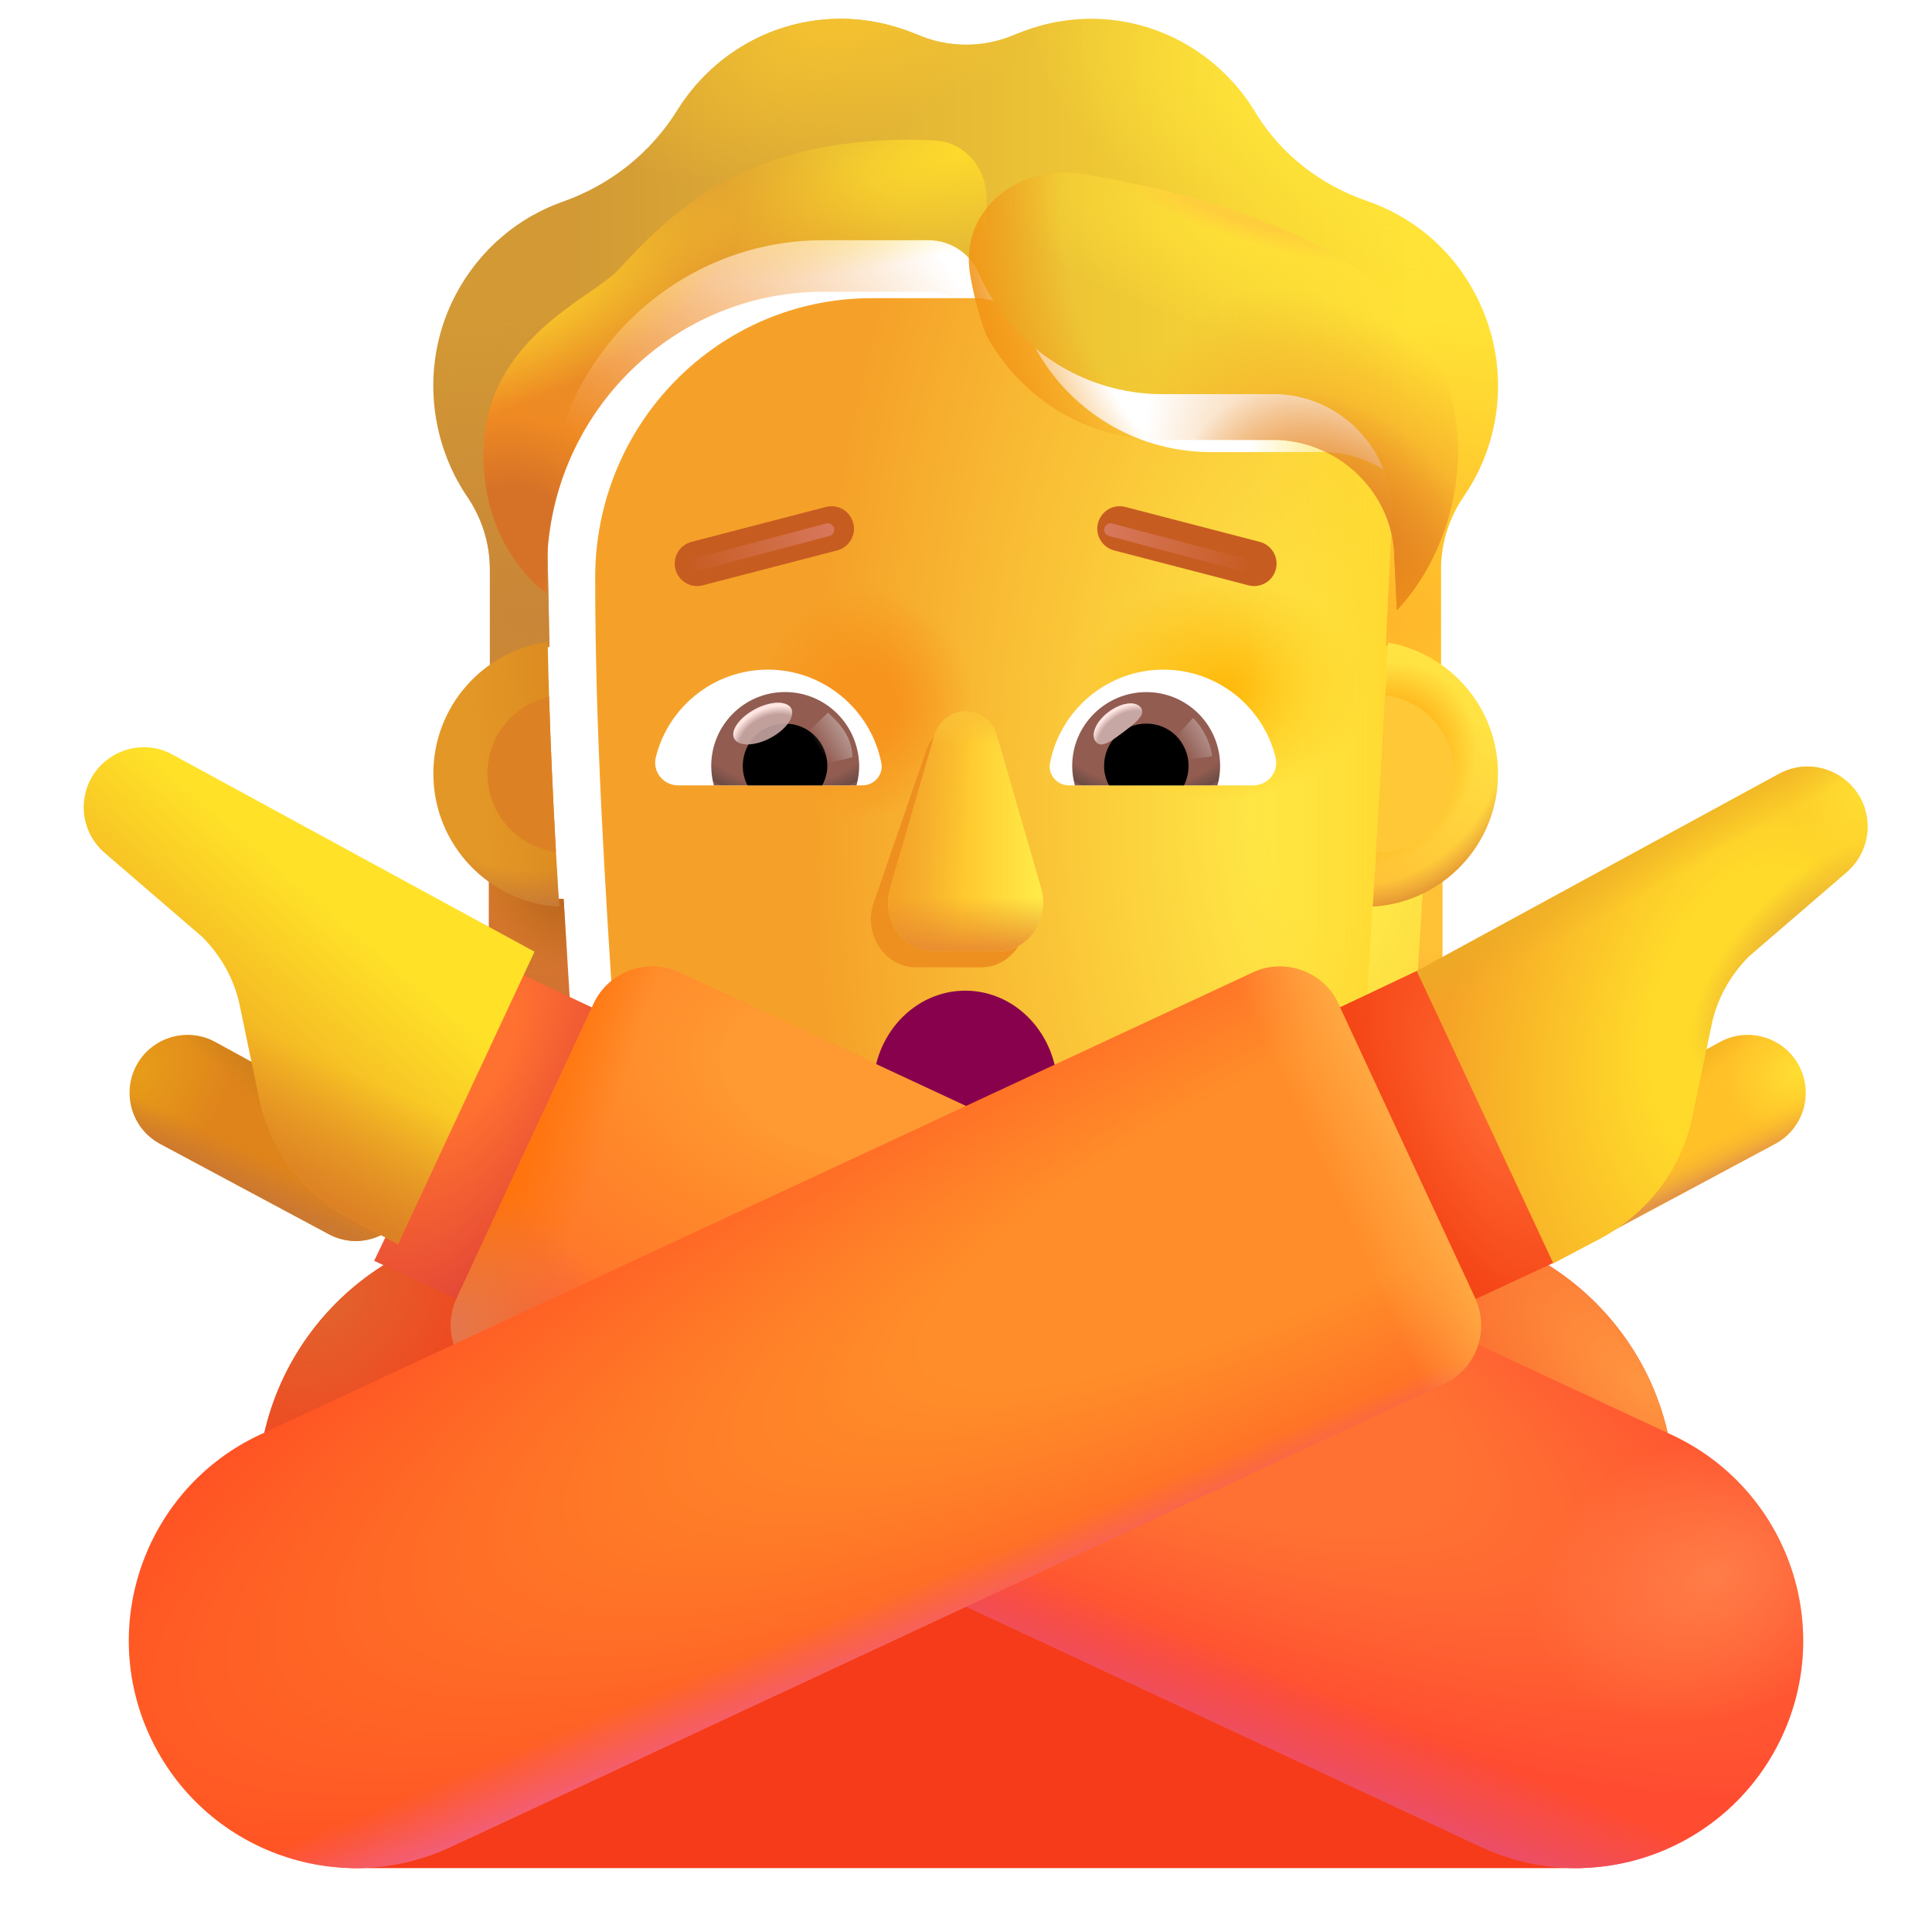 <svg viewBox="1 1 30 30" xmlns="http://www.w3.org/2000/svg">
<path d="M22.238 14.96C22.669 14.946 23.072 14.8 23.4 14.564V15.759C23.4 16.907 22.717 17.928 21.678 18.352C21.897 17.887 22.047 17.379 22.122 16.837L22.238 14.96Z" fill="url(#paint0_radial_3987_24791)"/>
<path d="M22.238 14.96C22.669 14.946 23.072 14.8 23.4 14.564V15.759C23.4 16.907 22.717 17.928 21.678 18.352C21.897 17.887 22.047 17.379 22.122 16.837L22.238 14.96Z" fill="url(#paint1_radial_3987_24791)"/>
<path d="M9.752 14.96C9.321 14.946 8.918 14.8 8.59 14.564V15.759C8.59 16.907 9.273 17.928 10.312 18.352C10.093 17.887 9.943 17.379 9.868 16.837L9.752 14.96Z" fill="url(#paint2_radial_3987_24791)"/>
<path d="M9.752 14.96C9.321 14.946 8.918 14.8 8.59 14.564V15.759C8.59 16.907 9.273 17.928 10.312 18.352C10.093 17.887 9.943 17.379 9.868 16.837L9.752 14.96Z" fill="url(#paint3_radial_3987_24791)"/>
<g filter="url(#filter0_ii_3987_24791)">
<path d="M9.798 16.906C10.129 19.413 12.263 21.28 14.789 21.28H17.212C19.738 21.28 21.872 19.413 22.202 16.906C22.354 14.487 22.506 12.077 22.619 9.659C22.605 8.674 21.828 7.861 20.848 7.82H19.049C17.823 7.82 16.713 7.097 16.209 5.967C16.079 5.643 15.766 5.43 15.419 5.43H13.784C11.413 5.43 9.492 7.372 9.492 9.769C9.492 12.159 9.642 14.51 9.798 16.906Z" fill="url(#paint4_radial_3987_24791)"/>
<path d="M9.798 16.906C10.129 19.413 12.263 21.28 14.789 21.28H17.212C19.738 21.28 21.872 19.413 22.202 16.906C22.354 14.487 22.506 12.077 22.619 9.659C22.605 8.674 21.828 7.861 20.848 7.82H19.049C17.823 7.82 16.713 7.097 16.209 5.967C16.079 5.643 15.766 5.43 15.419 5.43H13.784C11.413 5.43 9.492 7.372 9.492 9.769C9.492 12.159 9.642 14.51 9.798 16.906Z" fill="url(#paint5_radial_3987_24791)"/>
<path d="M9.798 16.906C10.129 19.413 12.263 21.28 14.789 21.28H17.212C19.738 21.28 21.872 19.413 22.202 16.906C22.354 14.487 22.506 12.077 22.619 9.659C22.605 8.674 21.828 7.861 20.848 7.82H19.049C17.823 7.82 16.713 7.097 16.209 5.967C16.079 5.643 15.766 5.43 15.419 5.43H13.784C11.413 5.43 9.492 7.372 9.492 9.769C9.492 12.159 9.642 14.51 9.798 16.906Z" fill="url(#paint6_radial_3987_24791)"/>
</g>
<path d="M9.798 16.906C10.129 19.413 12.263 21.28 14.789 21.28H17.212C19.738 21.28 21.872 19.413 22.202 16.906C22.354 14.487 22.506 12.077 22.619 9.659C22.605 8.674 21.828 7.861 20.848 7.82H19.049C17.823 7.82 16.713 7.097 16.209 5.967C16.079 5.643 15.766 5.43 15.419 5.43H13.784C11.413 5.43 9.492 7.372 9.492 9.769C9.492 12.159 9.642 14.51 9.798 16.906Z" fill="url(#paint7_linear_3987_24791)"/>
<g filter="url(#filter1_f_3987_24791)">
<path d="M15.371 12.688L14.555 15.05C14.416 15.535 14.751 16.021 15.224 16.021H16.234C16.708 16.021 17.042 15.528 16.903 15.05L16.22 12.688C16.074 12.165 15.524 12.165 15.371 12.688Z" fill="#EE9020"/>
</g>
<g filter="url(#filter2_f_3987_24791)">
<path d="M15.504 12.437L14.822 14.798C14.682 15.284 15.017 15.769 15.49 15.769H16.5C16.974 15.769 17.308 15.276 17.169 14.798L16.486 12.437C16.34 11.914 15.657 11.914 15.504 12.437Z" fill="url(#paint8_linear_3987_24791)"/>
<path d="M15.504 12.437L14.822 14.798C14.682 15.284 15.017 15.769 15.49 15.769H16.5C16.974 15.769 17.308 15.276 17.169 14.798L16.486 12.437C16.34 11.914 15.657 11.914 15.504 12.437Z" fill="url(#paint9_linear_3987_24791)"/>
<path d="M15.504 12.437L14.822 14.798C14.682 15.284 15.017 15.769 15.49 15.769H16.5C16.974 15.769 17.308 15.276 17.169 14.798L16.486 12.437C16.34 11.914 15.657 11.914 15.504 12.437Z" fill="url(#paint10_linear_3987_24791)"/>
<path d="M15.504 12.437L14.822 14.798C14.682 15.284 15.017 15.769 15.49 15.769H16.5C16.974 15.769 17.308 15.276 17.169 14.798L16.486 12.437C16.34 11.914 15.657 11.914 15.504 12.437Z" fill="url(#paint11_linear_3987_24791)"/>
</g>
<g filter="url(#filter3_ii_3987_24791)">
<path d="M22.23 4.823C22.891 5.051 23.483 5.512 23.858 6.174C24.458 7.228 24.369 8.488 23.722 9.418C23.497 9.749 23.375 10.141 23.375 10.541V12.067C23.134 11.899 22.817 11.775 22.518 11.722L22.618 9.659C22.605 8.674 21.828 7.861 20.847 7.82H19.049C17.823 7.82 16.713 7.097 16.209 5.967C16.079 5.643 15.766 5.43 15.418 5.43H13.784C11.413 5.43 9.492 7.372 9.492 9.769L9.532 11.744C9.205 11.792 8.865 11.901 8.607 12.082V10.541C8.607 10.141 8.484 9.749 8.259 9.418C7.646 8.516 7.537 7.303 8.075 6.277C8.45 5.567 9.056 5.071 9.744 4.83C10.48 4.569 11.107 4.073 11.522 3.404C12.053 2.557 12.987 1.992 14.056 1.992C14.472 1.992 14.867 2.082 15.235 2.233C15.725 2.447 16.277 2.447 16.767 2.233C17.128 2.082 17.523 1.992 17.939 1.992C19.022 1.992 19.969 2.578 20.493 3.446C20.888 4.1 21.508 4.575 22.23 4.823Z" fill="url(#paint12_linear_3987_24791)"/>
<path d="M22.23 4.823C22.891 5.051 23.483 5.512 23.858 6.174C24.458 7.228 24.369 8.488 23.722 9.418C23.497 9.749 23.375 10.141 23.375 10.541V12.067C23.134 11.899 22.817 11.775 22.518 11.722L22.618 9.659C22.605 8.674 21.828 7.861 20.847 7.82H19.049C17.823 7.82 16.713 7.097 16.209 5.967C16.079 5.643 15.766 5.43 15.418 5.43H13.784C11.413 5.43 9.492 7.372 9.492 9.769L9.532 11.744C9.205 11.792 8.865 11.901 8.607 12.082V10.541C8.607 10.141 8.484 9.749 8.259 9.418C7.646 8.516 7.537 7.303 8.075 6.277C8.45 5.567 9.056 5.071 9.744 4.83C10.48 4.569 11.107 4.073 11.522 3.404C12.053 2.557 12.987 1.992 14.056 1.992C14.472 1.992 14.867 2.082 15.235 2.233C15.725 2.447 16.277 2.447 16.767 2.233C17.128 2.082 17.523 1.992 17.939 1.992C19.022 1.992 19.969 2.578 20.493 3.446C20.888 4.1 21.508 4.575 22.23 4.823Z" fill="url(#paint13_radial_3987_24791)"/>
<path d="M22.23 4.823C22.891 5.051 23.483 5.512 23.858 6.174C24.458 7.228 24.369 8.488 23.722 9.418C23.497 9.749 23.375 10.141 23.375 10.541V12.067C23.134 11.899 22.817 11.775 22.518 11.722L22.618 9.659C22.605 8.674 21.828 7.861 20.847 7.82H19.049C17.823 7.82 16.713 7.097 16.209 5.967C16.079 5.643 15.766 5.43 15.418 5.43H13.784C11.413 5.43 9.492 7.372 9.492 9.769L9.532 11.744C9.205 11.792 8.865 11.901 8.607 12.082V10.541C8.607 10.141 8.484 9.749 8.259 9.418C7.646 8.516 7.537 7.303 8.075 6.277C8.45 5.567 9.056 5.071 9.744 4.83C10.48 4.569 11.107 4.073 11.522 3.404C12.053 2.557 12.987 1.992 14.056 1.992C14.472 1.992 14.867 2.082 15.235 2.233C15.725 2.447 16.277 2.447 16.767 2.233C17.128 2.082 17.523 1.992 17.939 1.992C19.022 1.992 19.969 2.578 20.493 3.446C20.888 4.1 21.508 4.575 22.23 4.823Z" fill="url(#paint14_radial_3987_24791)"/>
<path d="M22.23 4.823C22.891 5.051 23.483 5.512 23.858 6.174C24.458 7.228 24.369 8.488 23.722 9.418C23.497 9.749 23.375 10.141 23.375 10.541V12.067C23.134 11.899 22.817 11.775 22.518 11.722L22.618 9.659C22.605 8.674 21.828 7.861 20.847 7.82H19.049C17.823 7.82 16.713 7.097 16.209 5.967C16.079 5.643 15.766 5.43 15.418 5.43H13.784C11.413 5.43 9.492 7.372 9.492 9.769L9.532 11.744C9.205 11.792 8.865 11.901 8.607 12.082V10.541C8.607 10.141 8.484 9.749 8.259 9.418C7.646 8.516 7.537 7.303 8.075 6.277C8.45 5.567 9.056 5.071 9.744 4.83C10.48 4.569 11.107 4.073 11.522 3.404C12.053 2.557 12.987 1.992 14.056 1.992C14.472 1.992 14.867 2.082 15.235 2.233C15.725 2.447 16.277 2.447 16.767 2.233C17.128 2.082 17.523 1.992 17.939 1.992C19.022 1.992 19.969 2.578 20.493 3.446C20.888 4.1 21.508 4.575 22.23 4.823Z" fill="url(#paint15_radial_3987_24791)"/>
<path d="M22.23 4.823C22.891 5.051 23.483 5.512 23.858 6.174C24.458 7.228 24.369 8.488 23.722 9.418C23.497 9.749 23.375 10.141 23.375 10.541V12.067C23.134 11.899 22.817 11.775 22.518 11.722L22.618 9.659C22.605 8.674 21.828 7.861 20.847 7.82H19.049C17.823 7.82 16.713 7.097 16.209 5.967C16.079 5.643 15.766 5.43 15.418 5.43H13.784C11.413 5.43 9.492 7.372 9.492 9.769L9.532 11.744C9.205 11.792 8.865 11.901 8.607 12.082V10.541C8.607 10.141 8.484 9.749 8.259 9.418C7.646 8.516 7.537 7.303 8.075 6.277C8.45 5.567 9.056 5.071 9.744 4.83C10.48 4.569 11.107 4.073 11.522 3.404C12.053 2.557 12.987 1.992 14.056 1.992C14.472 1.992 14.867 2.082 15.235 2.233C15.725 2.447 16.277 2.447 16.767 2.233C17.128 2.082 17.523 1.992 17.939 1.992C19.022 1.992 19.969 2.578 20.493 3.446C20.888 4.1 21.508 4.575 22.23 4.823Z" fill="url(#paint16_radial_3987_24791)"/>
</g>
<g filter="url(#filter4_if_3987_24791)">
<path d="M16.294 6.143C16.264 6.085 16.235 6.027 16.209 5.967C16.079 5.643 15.766 5.43 15.418 5.43H13.784C11.413 5.43 9.492 7.372 9.492 9.769V10.123C9.056 9.79 8.506 9.09 8.506 7.955C8.506 6.579 9.51 5.883 10.151 5.439C10.332 5.314 10.483 5.208 10.576 5.114C10.615 5.073 10.657 5.028 10.704 4.979C11.152 4.503 11.952 3.655 13.349 3.284C14.128 3.077 14.919 3.049 15.516 3.081C15.988 3.107 16.321 3.515 16.321 3.988V6.125L16.294 6.143Z" fill="url(#paint17_radial_3987_24791)"/>
<path d="M16.294 6.143C16.264 6.085 16.235 6.027 16.209 5.967C16.079 5.643 15.766 5.43 15.418 5.43H13.784C11.413 5.43 9.492 7.372 9.492 9.769V10.123C9.056 9.79 8.506 9.09 8.506 7.955C8.506 6.579 9.51 5.883 10.151 5.439C10.332 5.314 10.483 5.208 10.576 5.114C10.615 5.073 10.657 5.028 10.704 4.979C11.152 4.503 11.952 3.655 13.349 3.284C14.128 3.077 14.919 3.049 15.516 3.081C15.988 3.107 16.321 3.515 16.321 3.988V6.125L16.294 6.143Z" fill="url(#paint18_radial_3987_24791)"/>
<path d="M16.294 6.143C16.264 6.085 16.235 6.027 16.209 5.967C16.079 5.643 15.766 5.43 15.418 5.43H13.784C11.413 5.43 9.492 7.372 9.492 9.769V10.123C9.056 9.79 8.506 9.09 8.506 7.955C8.506 6.579 9.51 5.883 10.151 5.439C10.332 5.314 10.483 5.208 10.576 5.114C10.615 5.073 10.657 5.028 10.704 4.979C11.152 4.503 11.952 3.655 13.349 3.284C14.128 3.077 14.919 3.049 15.516 3.081C15.988 3.107 16.321 3.515 16.321 3.988V6.125L16.294 6.143Z" fill="url(#paint19_radial_3987_24791)"/>
</g>
<g filter="url(#filter5_f_3987_24791)">
<path d="M22.69 10.474L22.652 9.663C22.639 8.682 21.828 7.873 20.847 7.832H19.049C17.907 7.832 16.866 7.208 16.321 6.214C16.321 6.214 16.161 5.842 16.063 5.255C15.898 4.265 16.814 3.537 17.803 3.7C19.157 3.922 20.827 4.36 22.021 5.138C24.261 6.6 23.869 9.233 22.69 10.474Z" fill="url(#paint20_radial_3987_24791)"/>
<path d="M22.69 10.474L22.652 9.663C22.639 8.682 21.828 7.873 20.847 7.832H19.049C17.907 7.832 16.866 7.208 16.321 6.214C16.321 6.214 16.161 5.842 16.063 5.255C15.898 4.265 16.814 3.537 17.803 3.7C19.157 3.922 20.827 4.36 22.021 5.138C24.261 6.6 23.869 9.233 22.69 10.474Z" fill="url(#paint21_radial_3987_24791)"/>
<path d="M22.69 10.474L22.652 9.663C22.639 8.682 21.828 7.873 20.847 7.832H19.049C17.907 7.832 16.866 7.208 16.321 6.214C16.321 6.214 16.161 5.842 16.063 5.255C15.898 4.265 16.814 3.537 17.803 3.7C19.157 3.922 20.827 4.36 22.021 5.138C24.261 6.6 23.869 9.233 22.69 10.474Z" fill="url(#paint22_radial_3987_24791)"/>
<path d="M22.69 10.474L22.652 9.663C22.639 8.682 21.828 7.873 20.847 7.832H19.049C17.907 7.832 16.866 7.208 16.321 6.214C16.321 6.214 16.161 5.842 16.063 5.255C15.898 4.265 16.814 3.537 17.803 3.7C19.157 3.922 20.827 4.36 22.021 5.138C24.261 6.6 23.869 9.233 22.69 10.474Z" fill="url(#paint23_radial_3987_24791)"/>
<path d="M22.69 10.474L22.652 9.663C22.639 8.682 21.828 7.873 20.847 7.832H19.049C17.907 7.832 16.866 7.208 16.321 6.214C16.321 6.214 16.161 5.842 16.063 5.255C15.898 4.265 16.814 3.537 17.803 3.7C19.157 3.922 20.827 4.36 22.021 5.138C24.261 6.6 23.869 9.233 22.69 10.474Z" fill="url(#paint24_radial_3987_24791)"/>
</g>
<path d="M19.066 11.398C19.905 11.398 20.613 11.976 20.806 12.757C20.863 12.981 20.691 13.195 20.462 13.195H17.597C17.414 13.195 17.268 13.028 17.305 12.846C17.466 12.023 18.191 11.398 19.066 11.398Z" fill="white"/>
<path d="M18.8 11.747C19.436 11.747 19.946 12.262 19.946 12.893C19.946 12.997 19.931 13.101 19.905 13.195H17.691C17.664 13.096 17.649 12.997 17.649 12.893C17.649 12.262 18.165 11.747 18.8 11.747Z" fill="url(#paint25_radial_3987_24791)"/>
<path d="M18.144 12.893C18.144 12.528 18.435 12.236 18.8 12.236C19.165 12.236 19.456 12.528 19.456 12.893C19.456 13.002 19.43 13.106 19.384 13.195H18.222C18.17 13.106 18.144 13.002 18.144 12.893Z" fill="black"/>
<g filter="url(#filter6_f_3987_24791)">
<path d="M18.716 11.989C18.797 12.098 18.627 12.231 18.433 12.376C18.239 12.521 18.095 12.624 18.013 12.514C17.931 12.405 18.022 12.199 18.216 12.054C18.411 11.909 18.634 11.88 18.716 11.989Z" fill="#C7A7A3"/>
<path d="M18.716 11.989C18.797 12.098 18.627 12.231 18.433 12.376C18.239 12.521 18.095 12.624 18.013 12.514C17.931 12.405 18.022 12.199 18.216 12.054C18.411 11.909 18.634 11.88 18.716 11.989Z" fill="url(#paint26_radial_3987_24791)"/>
</g>
<g filter="url(#filter7_f_3987_24791)">
<path d="M19.823 12.743C19.78 12.446 19.606 12.222 19.525 12.148L19.19 12.515L19.341 12.809L19.823 12.743Z" fill="url(#paint27_linear_3987_24791)"/>
</g>
<path d="M12.924 11.398C12.086 11.398 11.377 11.976 11.184 12.757C11.127 12.981 11.299 13.195 11.528 13.195H14.394C14.576 13.195 14.722 13.028 14.685 12.846C14.524 12.023 13.794 11.398 12.924 11.398Z" fill="white"/>
<path d="M13.19 11.746C12.554 11.746 12.044 12.262 12.044 12.893C12.044 12.997 12.059 13.101 12.085 13.195H14.3C14.326 13.096 14.341 12.997 14.341 12.893C14.336 12.262 13.826 11.746 13.19 11.746Z" fill="url(#paint28_radial_3987_24791)"/>
<path d="M13.847 12.893C13.847 12.528 13.555 12.236 13.19 12.236C12.825 12.236 12.534 12.528 12.534 12.893C12.534 13.002 12.56 13.106 12.607 13.195H13.768C13.815 13.106 13.847 13.002 13.847 12.893Z" fill="black"/>
<g filter="url(#filter8_f_3987_24791)">
<path d="M14.237 12.758C14.237 12.388 13.936 12.141 13.855 12.066L13.484 12.424L13.712 12.888L14.237 12.758Z" fill="url(#paint29_linear_3987_24791)"/>
</g>
<g filter="url(#filter9_f_3987_24791)">
<ellipse cx="12.844" cy="12.236" rx="0.5" ry="0.253" transform="rotate(-27.914 12.844 12.236)" fill="#C7A7A3" fill-opacity="0.9"/>
<ellipse cx="12.844" cy="12.236" rx="0.5" ry="0.253" transform="rotate(-27.914 12.844 12.236)" fill="url(#paint30_radial_3987_24791)"/>
</g>
<path d="M22.316 15.077C22.401 13.71 22.482 12.345 22.553 10.978C23.524 11.148 24.261 11.995 24.261 13.014C24.261 14.114 23.401 15.014 22.316 15.077Z" fill="url(#paint31_linear_3987_24791)"/>
<path d="M22.316 15.077C22.401 13.71 22.482 12.345 22.553 10.978C23.524 11.148 24.261 11.995 24.261 13.014C24.261 14.114 23.401 15.014 22.316 15.077Z" fill="url(#paint32_radial_3987_24791)"/>
<path d="M22.316 15.077C22.401 13.71 22.482 12.345 22.553 10.978C23.524 11.148 24.261 11.995 24.261 13.014C24.261 14.114 23.401 15.014 22.316 15.077Z" fill="url(#paint33_radial_3987_24791)"/>
<path d="M9.504 10.967C8.501 11.108 7.729 11.97 7.729 13.013C7.729 14.116 8.593 15.018 9.682 15.076C9.599 13.704 9.531 12.34 9.504 10.967Z" fill="url(#paint34_linear_3987_24791)"/>
<path d="M9.504 10.967C8.501 11.108 7.729 11.97 7.729 13.013C7.729 14.116 8.593 15.018 9.682 15.076C9.599 13.704 9.531 12.34 9.504 10.967Z" fill="url(#paint35_radial_3987_24791)"/>
<g filter="url(#filter10_f_3987_24791)">
<path d="M9.526 11.817C8.978 11.94 8.568 12.429 8.568 13.014C8.568 13.636 9.032 14.151 9.633 14.23C9.588 13.425 9.551 12.622 9.526 11.817Z" fill="#DD8224"/>
</g>
<g filter="url(#filter11_f_3987_24791)">
<path d="M22.367 14.241C22.417 13.426 22.465 12.611 22.509 11.796C23.115 11.872 23.583 12.388 23.583 13.014C23.583 13.688 23.04 14.235 22.367 14.241Z" fill="#FFC837"/>
</g>
<g filter="url(#filter12_i_3987_24791)">
<path d="M11.388 9.94C11.339 9.754 11.451 9.563 11.637 9.514L13.724 8.972C13.91 8.923 14.1 9.035 14.149 9.221V9.221C14.198 9.407 14.086 9.598 13.899 9.647L11.813 10.189C11.627 10.238 11.437 10.126 11.388 9.94V9.94Z" fill="#C75C21"/>
</g>
<g filter="url(#filter13_i_3987_24791)">
<path d="M20.711 9.94C20.76 9.754 20.648 9.563 20.462 9.514L18.375 8.972C18.189 8.923 17.999 9.035 17.95 9.221V9.221C17.901 9.407 18.013 9.598 18.2 9.647L20.286 10.189C20.472 10.238 20.663 10.126 20.711 9.94V9.94Z" fill="#C75C21"/>
</g>
<g filter="url(#filter14_f_3987_24791)">
<path d="M11.836 9.76L13.853 9.226" stroke="url(#paint36_linear_3987_24791)" stroke-width="0.2" stroke-linecap="round"/>
</g>
<g filter="url(#filter15_f_3987_24791)">
<path d="M20.263 9.76L18.246 9.226" stroke="url(#paint37_linear_3987_24791)" stroke-width="0.2" stroke-linecap="round"/>
</g>
<path d="M15.989 19.458C16.78 19.458 17.422 18.77 17.422 17.921C17.422 17.071 16.78 16.383 15.989 16.383C15.198 16.383 14.556 17.071 14.556 17.921C14.556 18.77 15.198 19.458 15.989 19.458Z" fill="#88014D"/>
<path d="M25.5 30.008H6.5C5.67 30.008 5 29.338 5 28.508V24.178C5 21.878 6.87 20.008 9.17 20.008H22.83C25.13 20.008 27 21.878 27 24.178V28.508C27 29.338 26.33 30.008 25.5 30.008Z" fill="#F53B19"/>
<path d="M25.5 30.008H6.5C5.67 30.008 5 29.338 5 28.508V24.178C5 21.878 6.87 20.008 9.17 20.008H22.83C25.13 20.008 27 21.878 27 24.178V28.508C27 29.338 26.33 30.008 25.5 30.008Z" fill="url(#paint38_radial_3987_24791)"/>
<path d="M25.5 30.008H6.5C5.67 30.008 5 29.338 5 28.508V24.178C5 21.878 6.87 20.008 9.17 20.008H22.83C25.13 20.008 27 21.878 27 24.178V28.508C27 29.338 26.33 30.008 25.5 30.008Z" fill="url(#paint39_radial_3987_24791)"/>
<path d="M6.81 20.578L9.09 21.638L11.2 17.118L8.97 16.068L6.81 20.578Z" fill="url(#paint40_radial_3987_24791)"/>
<path d="M11.56 16.106L26.967 23.284C28.728 24.11 29.493 26.207 28.668 27.971C27.842 29.735 25.749 30.501 23.988 29.675L8.581 22.487C8.078 22.255 7.856 21.651 8.098 21.146L10.221 16.58C10.453 16.086 11.057 15.864 11.56 16.106Z" fill="url(#paint41_radial_3987_24791)"/>
<path d="M11.56 16.106L26.967 23.284C28.728 24.11 29.493 26.207 28.668 27.971C27.842 29.735 25.749 30.501 23.988 29.675L8.581 22.487C8.078 22.255 7.856 21.651 8.098 21.146L10.221 16.58C10.453 16.086 11.057 15.864 11.56 16.106Z" fill="url(#paint42_radial_3987_24791)"/>
<path d="M11.56 16.106L26.967 23.284C28.728 24.11 29.493 26.207 28.668 27.971C27.842 29.735 25.749 30.501 23.988 29.675L8.581 22.487C8.078 22.255 7.856 21.651 8.098 21.146L10.221 16.58C10.453 16.086 11.057 15.864 11.56 16.106Z" fill="url(#paint43_radial_3987_24791)"/>
<path d="M11.56 16.106L26.967 23.284C28.728 24.11 29.493 26.207 28.668 27.971C27.842 29.735 25.749 30.501 23.988 29.675L8.581 22.487C8.078 22.255 7.856 21.651 8.098 21.146L10.221 16.58C10.453 16.086 11.057 15.864 11.56 16.106Z" fill="url(#paint44_linear_3987_24791)"/>
<path d="M11.56 16.106L26.967 23.284C28.728 24.11 29.493 26.207 28.668 27.971C27.842 29.735 25.749 30.501 23.988 29.675L8.581 22.487C8.078 22.255 7.856 21.651 8.098 21.146L10.221 16.58C10.453 16.086 11.057 15.864 11.56 16.106Z" fill="url(#paint45_radial_3987_24791)"/>
<path d="M11.56 16.106L26.967 23.284C28.728 24.11 29.493 26.207 28.668 27.971C27.842 29.735 25.749 30.501 23.988 29.675L8.581 22.487C8.078 22.255 7.856 21.651 8.098 21.146L10.221 16.58C10.453 16.086 11.057 15.864 11.56 16.106Z" fill="url(#paint46_linear_3987_24791)"/>
<path d="M25.19 20.578L22.91 21.638L20.8 17.118L23.06 16.048L25.19 20.578Z" fill="url(#paint47_radial_3987_24791)"/>
<path d="M20.44 16.106L5.033 23.279C3.272 24.106 2.507 26.204 3.332 27.97C4.158 29.735 6.251 30.502 8.012 29.674L23.419 22.492C23.922 22.26 24.143 21.655 23.902 21.15L21.779 16.58C21.547 16.086 20.943 15.864 20.44 16.106Z" fill="url(#paint48_radial_3987_24791)"/>
<path d="M20.44 16.106L5.033 23.279C3.272 24.106 2.507 26.204 3.332 27.97C4.158 29.735 6.251 30.502 8.012 29.674L23.419 22.492C23.922 22.26 24.143 21.655 23.902 21.15L21.779 16.58C21.547 16.086 20.943 15.864 20.44 16.106Z" fill="url(#paint49_linear_3987_24791)"/>
<path d="M20.44 16.106L5.033 23.279C3.272 24.106 2.507 26.204 3.332 27.97C4.158 29.735 6.251 30.502 8.012 29.674L23.419 22.492C23.922 22.26 24.143 21.655 23.902 21.15L21.779 16.58C21.547 16.086 20.943 15.864 20.44 16.106Z" fill="url(#paint50_linear_3987_24791)"/>
<path d="M24.75 19.811C24.514 19.382 24.671 18.843 25.101 18.608L27.709 17.18C28.144 16.942 28.691 17.102 28.929 17.537V17.537C29.169 17.975 29.005 18.525 28.565 18.761L25.944 20.165C25.516 20.394 24.984 20.236 24.75 19.811V19.811Z" fill="url(#paint51_radial_3987_24791)"/>
<path d="M24.75 19.811C24.514 19.382 24.671 18.843 25.101 18.608L27.709 17.18C28.144 16.942 28.691 17.102 28.929 17.537V17.537C29.169 17.975 29.005 18.525 28.565 18.761L25.944 20.165C25.516 20.394 24.984 20.236 24.75 19.811V19.811Z" fill="url(#paint52_linear_3987_24791)"/>
<path d="M24.75 19.811C24.514 19.382 24.671 18.843 25.101 18.608L27.709 17.18C28.144 16.942 28.691 17.102 28.929 17.537V17.537C29.169 17.975 29.005 18.525 28.565 18.761L25.944 20.165C25.516 20.394 24.984 20.236 24.75 19.811V19.811Z" fill="url(#paint53_linear_3987_24791)"/>
<path d="M7.301 19.811C7.537 19.382 7.38 18.843 6.951 18.608L4.342 17.18C3.907 16.942 3.361 17.102 3.122 17.537V17.537C2.883 17.975 3.046 18.525 3.486 18.761L6.108 20.165C6.535 20.394 7.068 20.236 7.301 19.811V19.811Z" fill="url(#paint54_radial_3987_24791)"/>
<path d="M7.301 19.811C7.537 19.382 7.38 18.843 6.951 18.608L4.342 17.18C3.907 16.942 3.361 17.102 3.122 17.537V17.537C2.883 17.975 3.046 18.525 3.486 18.761L6.108 20.165C6.535 20.394 7.068 20.236 7.301 19.811V19.811Z" fill="url(#paint55_linear_3987_24791)"/>
<path d="M7.301 19.811C7.537 19.382 7.38 18.843 6.951 18.608L4.342 17.18C3.907 16.942 3.361 17.102 3.122 17.537V17.537C2.883 17.975 3.046 18.525 3.486 18.761L6.108 20.165C6.535 20.394 7.068 20.236 7.301 19.811V19.811Z" fill="url(#paint56_linear_3987_24791)"/>
<path d="M23 16.078L25.12 20.618L25.84 20.238C26.58 19.848 27.11 19.158 27.28 18.338L27.57 16.948C27.65 16.528 27.86 16.148 28.16 15.848L29.67 14.548C29.88 14.368 30 14.108 30 13.838C30 13.128 29.24 12.678 28.62 13.018L23 16.078Z" fill="url(#paint57_radial_3987_24791)"/>
<path d="M23 16.078L25.12 20.618L25.84 20.238C26.58 19.848 27.11 19.158 27.28 18.338L27.57 16.948C27.65 16.528 27.86 16.148 28.16 15.848L29.67 14.548C29.88 14.368 30 14.108 30 13.838C30 13.128 29.24 12.678 28.62 13.018L23 16.078Z" fill="url(#paint58_radial_3987_24791)"/>
<path d="M23 16.078L25.12 20.618L25.84 20.238C26.58 19.848 27.11 19.158 27.28 18.338L27.57 16.948C27.65 16.528 27.86 16.148 28.16 15.848L29.67 14.548C29.88 14.368 30 14.108 30 13.838C30 13.128 29.24 12.678 28.62 13.018L23 16.078Z" fill="url(#paint59_radial_3987_24791)"/>
<path d="M23 16.078L25.12 20.618L25.84 20.238C26.58 19.848 27.11 19.158 27.28 18.338L27.57 16.948C27.65 16.528 27.86 16.148 28.16 15.848L29.67 14.548C29.88 14.368 30 14.108 30 13.838C30 13.128 29.24 12.678 28.62 13.018L23 16.078Z" fill="url(#paint60_linear_3987_24791)"/>
<g filter="url(#filter16_i_3987_24791)">
<path d="M9 16.078L6.88 20.618L6.16 20.238C5.42 19.848 4.89 19.158 4.72 18.338L4.43 16.948C4.35 16.528 4.14 16.148 3.84 15.848L2.33 14.548C2.12 14.368 2 14.108 2 13.838C2 13.128 2.76 12.678 3.38 13.018L9 16.078Z" fill="url(#paint61_linear_3987_24791)"/>
<path d="M9 16.078L6.88 20.618L6.16 20.238C5.42 19.848 4.89 19.158 4.72 18.338L4.43 16.948C4.35 16.528 4.14 16.148 3.84 15.848L2.33 14.548C2.12 14.368 2 14.108 2 13.838C2 13.128 2.76 12.678 3.38 13.018L9 16.078Z" fill="url(#paint62_linear_3987_24791)"/>
</g>
<defs>
<filter id="filter0_ii_3987_24791" x="9.492" y="5.43" width="13.876" height="16.05" filterUnits="userSpaceOnUse" color-interpolation-filters="sRGB">
<feFlood flood-opacity="0" result="BackgroundImageFix"/>
<feBlend mode="normal" in="SourceGraphic" in2="BackgroundImageFix" result="shape"/>
<feColorMatrix in="SourceAlpha" type="matrix" values="0 0 0 0 0 0 0 0 0 0 0 0 0 0 0 0 0 0 127 0" result="hardAlpha"/>
<feOffset dx="0.75"/>
<feGaussianBlur stdDeviation="0.6"/>
<feComposite in2="hardAlpha" operator="arithmetic" k2="-1" k3="1"/>
<feColorMatrix type="matrix" values="0 0 0 0 0.824 0 0 0 0 0.624 0 0 0 0 0.314 0 0 0 1 0"/>
<feBlend mode="normal" in2="shape" result="effect1_innerShadow_3987_24791"/>
<feColorMatrix in="SourceAlpha" type="matrix" values="0 0 0 0 0 0 0 0 0 0 0 0 0 0 0 0 0 0 127 0" result="hardAlpha"/>
<feOffset dy="0.2"/>
<feGaussianBlur stdDeviation="0.375"/>
<feComposite in2="hardAlpha" operator="arithmetic" k2="-1" k3="1"/>
<feColorMatrix type="matrix" values="0 0 0 0 0.98 0 0 0 0 0.549 0 0 0 0 0.094 0 0 0 1 0"/>
<feBlend mode="normal" in2="effect1_innerShadow_3987_24791" result="effect2_innerShadow_3987_24791"/>
</filter>
<filter id="filter1_f_3987_24791" x="13.524" y="11.296" width="4.411" height="5.725" filterUnits="userSpaceOnUse" color-interpolation-filters="sRGB">
<feFlood flood-opacity="0" result="BackgroundImageFix"/>
<feBlend mode="normal" in="SourceGraphic" in2="BackgroundImageFix" result="shape"/>
<feGaussianBlur stdDeviation="0.5" result="effect1_foregroundBlur_3987_24791"/>
</filter>
<filter id="filter2_f_3987_24791" x="14.69" y="11.945" width="2.611" height="3.925" filterUnits="userSpaceOnUse" color-interpolation-filters="sRGB">
<feFlood flood-opacity="0" result="BackgroundImageFix"/>
<feBlend mode="normal" in="SourceGraphic" in2="BackgroundImageFix" result="shape"/>
<feGaussianBlur stdDeviation="0.05" result="effect1_foregroundBlur_3987_24791"/>
</filter>
<filter id="filter3_ii_3987_24791" x="7.729" y="1.492" width="16.532" height="10.59" filterUnits="userSpaceOnUse" color-interpolation-filters="sRGB">
<feFlood flood-opacity="0" result="BackgroundImageFix"/>
<feBlend mode="normal" in="SourceGraphic" in2="BackgroundImageFix" result="shape"/>
<feColorMatrix in="SourceAlpha" type="matrix" values="0 0 0 0 0 0 0 0 0 0 0 0 0 0 0 0 0 0 127 0" result="hardAlpha"/>
<feOffset dy="-0.5"/>
<feGaussianBlur stdDeviation="0.625"/>
<feComposite in2="hardAlpha" operator="arithmetic" k2="-1" k3="1"/>
<feColorMatrix type="matrix" values="0 0 0 0 0.945 0 0 0 0 0.51 0 0 0 0 0.063 0 0 0 1 0"/>
<feBlend mode="normal" in2="shape" result="effect1_innerShadow_3987_24791"/>
<feColorMatrix in="SourceAlpha" type="matrix" values="0 0 0 0 0 0 0 0 0 0 0 0 0 0 0 0 0 0 127 0" result="hardAlpha"/>
<feOffset dy="-0.2"/>
<feGaussianBlur stdDeviation="0.2"/>
<feComposite in2="hardAlpha" operator="arithmetic" k2="-1" k3="1"/>
<feColorMatrix type="matrix" values="0 0 0 0 0.863 0 0 0 0 0.486 0 0 0 0 0.047 0 0 0 1 0"/>
<feBlend mode="normal" in2="effect1_innerShadow_3987_24791" result="effect2_innerShadow_3987_24791"/>
</filter>
<filter id="filter4_if_3987_24791" x="8.006" y="2.57" width="8.814" height="8.053" filterUnits="userSpaceOnUse" color-interpolation-filters="sRGB">
<feFlood flood-opacity="0" result="BackgroundImageFix"/>
<feBlend mode="normal" in="SourceGraphic" in2="BackgroundImageFix" result="shape"/>
<feColorMatrix in="SourceAlpha" type="matrix" values="0 0 0 0 0 0 0 0 0 0 0 0 0 0 0 0 0 0 127 0" result="hardAlpha"/>
<feOffset dy="0.1"/>
<feComposite in2="hardAlpha" operator="arithmetic" k2="-1" k3="1"/>
<feColorMatrix type="matrix" values="0 0 0 0 0.796 0 0 0 0 0.596 0 0 0 0 0.239 0 0 0 1 0"/>
<feBlend mode="normal" in2="shape" result="effect1_innerShadow_3987_24791"/>
<feGaussianBlur stdDeviation="0.25" result="effect2_foregroundBlur_3987_24791"/>
</filter>
<filter id="filter5_f_3987_24791" x="15.543" y="3.177" width="8.596" height="7.796" filterUnits="userSpaceOnUse" color-interpolation-filters="sRGB">
<feFlood flood-opacity="0" result="BackgroundImageFix"/>
<feBlend mode="normal" in="SourceGraphic" in2="BackgroundImageFix" result="shape"/>
<feGaussianBlur stdDeviation="0.25" result="effect1_foregroundBlur_3987_24791"/>
</filter>
<filter id="filter6_f_3987_24791" x="17.883" y="11.823" width="0.954" height="0.837" filterUnits="userSpaceOnUse" color-interpolation-filters="sRGB">
<feFlood flood-opacity="0" result="BackgroundImageFix"/>
<feBlend mode="normal" in="SourceGraphic" in2="BackgroundImageFix" result="shape"/>
<feGaussianBlur stdDeviation="0.05" result="effect1_foregroundBlur_3987_24791"/>
</filter>
<filter id="filter7_f_3987_24791" x="18.99" y="11.948" width="1.033" height="1.061" filterUnits="userSpaceOnUse" color-interpolation-filters="sRGB">
<feFlood flood-opacity="0" result="BackgroundImageFix"/>
<feBlend mode="normal" in="SourceGraphic" in2="BackgroundImageFix" result="shape"/>
<feGaussianBlur stdDeviation="0.1" result="effect1_foregroundBlur_3987_24791"/>
</filter>
<filter id="filter8_f_3987_24791" x="13.284" y="11.866" width="1.153" height="1.222" filterUnits="userSpaceOnUse" color-interpolation-filters="sRGB">
<feFlood flood-opacity="0" result="BackgroundImageFix"/>
<feBlend mode="normal" in="SourceGraphic" in2="BackgroundImageFix" result="shape"/>
<feGaussianBlur stdDeviation="0.1" result="effect1_foregroundBlur_3987_24791"/>
</filter>
<filter id="filter9_f_3987_24791" x="12.286" y="11.812" width="1.116" height="0.848" filterUnits="userSpaceOnUse" color-interpolation-filters="sRGB">
<feFlood flood-opacity="0" result="BackgroundImageFix"/>
<feBlend mode="normal" in="SourceGraphic" in2="BackgroundImageFix" result="shape"/>
<feGaussianBlur stdDeviation="0.05" result="effect1_foregroundBlur_3987_24791"/>
</filter>
<filter id="filter10_f_3987_24791" x="8.318" y="11.567" width="1.565" height="2.914" filterUnits="userSpaceOnUse" color-interpolation-filters="sRGB">
<feFlood flood-opacity="0" result="BackgroundImageFix"/>
<feBlend mode="normal" in="SourceGraphic" in2="BackgroundImageFix" result="shape"/>
<feGaussianBlur stdDeviation="0.125" result="effect1_foregroundBlur_3987_24791"/>
</filter>
<filter id="filter11_f_3987_24791" x="22.117" y="11.546" width="1.716" height="2.944" filterUnits="userSpaceOnUse" color-interpolation-filters="sRGB">
<feFlood flood-opacity="0" result="BackgroundImageFix"/>
<feBlend mode="normal" in="SourceGraphic" in2="BackgroundImageFix" result="shape"/>
<feGaussianBlur stdDeviation="0.125" result="effect1_foregroundBlur_3987_24791"/>
</filter>
<filter id="filter12_i_3987_24791" x="11.376" y="8.86" width="2.884" height="1.34" filterUnits="userSpaceOnUse" color-interpolation-filters="sRGB">
<feFlood flood-opacity="0" result="BackgroundImageFix"/>
<feBlend mode="normal" in="SourceGraphic" in2="BackgroundImageFix" result="shape"/>
<feColorMatrix in="SourceAlpha" type="matrix" values="0 0 0 0 0 0 0 0 0 0 0 0 0 0 0 0 0 0 127 0" result="hardAlpha"/>
<feOffset dx="0.1" dy="-0.1"/>
<feGaussianBlur stdDeviation="0.1"/>
<feComposite in2="hardAlpha" operator="arithmetic" k2="-1" k3="1"/>
<feColorMatrix type="matrix" values="0 0 0 0 0.663 0 0 0 0 0.22 0 0 0 0 0.114 0 0 0 1 0"/>
<feBlend mode="normal" in2="shape" result="effect1_innerShadow_3987_24791"/>
</filter>
<filter id="filter13_i_3987_24791" x="17.939" y="8.86" width="2.884" height="1.34" filterUnits="userSpaceOnUse" color-interpolation-filters="sRGB">
<feFlood flood-opacity="0" result="BackgroundImageFix"/>
<feBlend mode="normal" in="SourceGraphic" in2="BackgroundImageFix" result="shape"/>
<feColorMatrix in="SourceAlpha" type="matrix" values="0 0 0 0 0 0 0 0 0 0 0 0 0 0 0 0 0 0 127 0" result="hardAlpha"/>
<feOffset dx="0.1" dy="-0.1"/>
<feGaussianBlur stdDeviation="0.1"/>
<feComposite in2="hardAlpha" operator="arithmetic" k2="-1" k3="1"/>
<feColorMatrix type="matrix" values="0 0 0 0 0.663 0 0 0 0 0.22 0 0 0 0 0.114 0 0 0 1 0"/>
<feBlend mode="normal" in2="shape" result="effect1_innerShadow_3987_24791"/>
</filter>
<filter id="filter14_f_3987_24791" x="11.486" y="8.876" width="2.717" height="1.234" filterUnits="userSpaceOnUse" color-interpolation-filters="sRGB">
<feFlood flood-opacity="0" result="BackgroundImageFix"/>
<feBlend mode="normal" in="SourceGraphic" in2="BackgroundImageFix" result="shape"/>
<feGaussianBlur stdDeviation="0.125" result="effect1_foregroundBlur_3987_24791"/>
</filter>
<filter id="filter15_f_3987_24791" x="17.896" y="8.876" width="2.717" height="1.234" filterUnits="userSpaceOnUse" color-interpolation-filters="sRGB">
<feFlood flood-opacity="0" result="BackgroundImageFix"/>
<feBlend mode="normal" in="SourceGraphic" in2="BackgroundImageFix" result="shape"/>
<feGaussianBlur stdDeviation="0.125" result="effect1_foregroundBlur_3987_24791"/>
</filter>
<filter id="filter16_i_3987_24791" x="2" y="12.602" width="7.3" height="8.016" filterUnits="userSpaceOnUse" color-interpolation-filters="sRGB">
<feFlood flood-opacity="0" result="BackgroundImageFix"/>
<feBlend mode="normal" in="SourceGraphic" in2="BackgroundImageFix" result="shape"/>
<feColorMatrix in="SourceAlpha" type="matrix" values="0 0 0 0 0 0 0 0 0 0 0 0 0 0 0 0 0 0 127 0" result="hardAlpha"/>
<feOffset dx="0.3" dy="-0.3"/>
<feGaussianBlur stdDeviation="0.4"/>
<feComposite in2="hardAlpha" operator="arithmetic" k2="-1" k3="1"/>
<feColorMatrix type="matrix" values="0 0 0 0 0.882 0 0 0 0 0.565 0 0 0 0 0.11 0 0 0 1 0"/>
<feBlend mode="normal" in2="shape" result="effect1_innerShadow_3987_24791"/>
</filter>
<radialGradient id="paint0_radial_3987_24791" cx="0" cy="0" r="1" gradientUnits="userSpaceOnUse" gradientTransform="translate(23.12 14.564) rotate(103.679) scale(4.187 4.974)">
<stop offset="0.28" stop-color="#FFC135"/>
<stop offset="1" stop-color="#E4803E"/>
</radialGradient>
<radialGradient id="paint1_radial_3987_24791" cx="0" cy="0" r="1" gradientUnits="userSpaceOnUse" gradientTransform="translate(22.163 14.908) rotate(53.902) scale(0.639 0.543)">
<stop stop-color="#E18C2A"/>
<stop offset="1" stop-color="#E18C2A" stop-opacity="0"/>
</radialGradient>
<radialGradient id="paint2_radial_3987_24791" cx="0" cy="0" r="1" gradientUnits="userSpaceOnUse" gradientTransform="translate(8.87 14.714) rotate(64.592) scale(3.813 1.733)">
<stop stop-color="#D57A26"/>
<stop offset="1" stop-color="#D06A3C"/>
</radialGradient>
<radialGradient id="paint3_radial_3987_24791" cx="0" cy="0" r="1" gradientUnits="userSpaceOnUse" gradientTransform="translate(9.72 14.704) rotate(72.29) scale(1.345 1.179)">
<stop offset="0.263" stop-color="#BE691E"/>
<stop offset="0.977" stop-color="#BE691E" stop-opacity="0"/>
</radialGradient>
<radialGradient id="paint4_radial_3987_24791" cx="0" cy="0" r="1" gradientUnits="userSpaceOnUse" gradientTransform="translate(20.889 13.355) rotate(180) scale(8.002 15.995)">
<stop offset="0.117" stop-color="#FFE846"/>
<stop offset="1" stop-color="#F5A129"/>
</radialGradient>
<radialGradient id="paint5_radial_3987_24791" cx="0" cy="0" r="1" gradientUnits="userSpaceOnUse" gradientTransform="translate(13.629 11.723) rotate(-90) scale(1.815 1.721)">
<stop offset="0.31" stop-color="#F7941D"/>
<stop offset="1" stop-color="#F7941D" stop-opacity="0"/>
</radialGradient>
<radialGradient id="paint6_radial_3987_24791" cx="0" cy="0" r="1" gradientUnits="userSpaceOnUse" gradientTransform="translate(19.262 11.504) rotate(-90) scale(1.721 2.222)">
<stop stop-color="#FFB80A"/>
<stop offset="1" stop-color="#FFB80A" stop-opacity="0"/>
</radialGradient>
<linearGradient id="paint7_linear_3987_24791" x1="22.619" y1="14.696" x2="20.388" y2="14.696" gradientUnits="userSpaceOnUse">
<stop stop-color="#FFDA31"/>
<stop offset="1" stop-color="#FFDA31" stop-opacity="0"/>
</linearGradient>
<linearGradient id="paint8_linear_3987_24791" x1="15.995" y1="14.419" x2="17.093" y2="14.419" gradientUnits="userSpaceOnUse">
<stop stop-color="#FFC92F"/>
<stop offset="1" stop-color="#FFEA47"/>
</linearGradient>
<linearGradient id="paint9_linear_3987_24791" x1="14.617" y1="14.219" x2="15.997" y2="14.296" gradientUnits="userSpaceOnUse">
<stop stop-color="#F49F22"/>
<stop offset="1" stop-color="#E88830" stop-opacity="0"/>
<stop offset="1" stop-color="#F49F22" stop-opacity="0"/>
</linearGradient>
<linearGradient id="paint10_linear_3987_24791" x1="15.995" y1="14.931" x2="15.995" y2="16.025" gradientUnits="userSpaceOnUse">
<stop stop-color="#E88830" stop-opacity="0"/>
<stop offset="0.845" stop-color="#E88830"/>
</linearGradient>
<linearGradient id="paint11_linear_3987_24791" x1="15.995" y1="12.045" x2="15.995" y2="12.583" gradientUnits="userSpaceOnUse">
<stop stop-color="#FAC137"/>
<stop offset="1" stop-color="#FAC137" stop-opacity="0"/>
</linearGradient>
<linearGradient id="paint12_linear_3987_24791" x1="22.884" y1="6.082" x2="9.881" y2="6.082" gradientUnits="userSpaceOnUse">
<stop stop-color="#FFE235"/>
<stop offset="1" stop-color="#D29935"/>
</linearGradient>
<radialGradient id="paint13_radial_3987_24791" cx="0" cy="0" r="1" gradientUnits="userSpaceOnUse" gradientTransform="translate(9.279 11.323) rotate(-90) scale(4.665 8.266)">
<stop stop-color="#C98537"/>
<stop offset="1" stop-color="#C98537" stop-opacity="0"/>
</radialGradient>
<radialGradient id="paint14_radial_3987_24791" cx="0" cy="0" r="1" gradientUnits="userSpaceOnUse" gradientTransform="translate(22.238 11.323) rotate(-90) scale(4.665 8.266)">
<stop stop-color="#FFB52A"/>
<stop offset="1" stop-color="#FFB52A" stop-opacity="0"/>
</radialGradient>
<radialGradient id="paint15_radial_3987_24791" cx="0" cy="0" r="1" gradientUnits="userSpaceOnUse" gradientTransform="translate(21.269 3.262) rotate(-159.121) scale(4.47 2.38)">
<stop stop-color="#FFE639"/>
<stop offset="1" stop-color="#FFE639" stop-opacity="0"/>
</radialGradient>
<radialGradient id="paint16_radial_3987_24791" cx="0" cy="0" r="1" gradientUnits="userSpaceOnUse" gradientTransform="translate(14.833 1.217) rotate(58.465) scale(2.223 5.146)">
<stop offset="0.287" stop-color="#F3C130"/>
<stop offset="1" stop-color="#F3C130" stop-opacity="0"/>
</radialGradient>
<radialGradient id="paint17_radial_3987_24791" cx="0" cy="0" r="1" gradientUnits="userSpaceOnUse" gradientTransform="translate(16.321 3.07) rotate(161.744) scale(5.44 1.514)">
<stop stop-color="#FFDC2B"/>
<stop offset="1" stop-color="#FFDC2B" stop-opacity="0"/>
</radialGradient>
<radialGradient id="paint18_radial_3987_24791" cx="0" cy="0" r="1" gradientUnits="userSpaceOnUse" gradientTransform="translate(9.02 9.182) rotate(-57.724) scale(7.74 8.575)">
<stop offset="0.093" stop-color="#D67227"/>
<stop offset="0.233" stop-color="#EF8A23"/>
<stop offset="1" stop-color="#EF8A23" stop-opacity="0"/>
</radialGradient>
<radialGradient id="paint19_radial_3987_24791" cx="0" cy="0" r="1" gradientUnits="userSpaceOnUse" gradientTransform="translate(8.876 5.543) rotate(-23.107) scale(3.846 1.617)">
<stop stop-color="#FFDC2B"/>
<stop offset="1" stop-color="#FFDC2B" stop-opacity="0"/>
</radialGradient>
<radialGradient id="paint20_radial_3987_24791" cx="0" cy="0" r="1" gradientUnits="userSpaceOnUse" gradientTransform="translate(20.645 4.56) rotate(13.307) scale(4.468 1.714)">
<stop stop-color="#FFE137"/>
<stop offset="1" stop-color="#FFE137" stop-opacity="0"/>
</radialGradient>
<radialGradient id="paint21_radial_3987_24791" cx="0" cy="0" r="1" gradientUnits="userSpaceOnUse" gradientTransform="translate(22.582 10.474) rotate(-120.119) scale(5.499 3.067)">
<stop stop-color="#EB8F29"/>
<stop offset="1" stop-color="#EB8F29" stop-opacity="0"/>
</radialGradient>
<radialGradient id="paint22_radial_3987_24791" cx="0" cy="0" r="1" gradientUnits="userSpaceOnUse" gradientTransform="translate(21.786 10.088) rotate(-120.695) scale(3.289 2.356)">
<stop offset="0.394" stop-color="#E48421"/>
<stop offset="1" stop-color="#E48421" stop-opacity="0"/>
</radialGradient>
<radialGradient id="paint23_radial_3987_24791" cx="0" cy="0" r="1" gradientUnits="userSpaceOnUse" gradientTransform="translate(22.152 4.41) rotate(166.509) scale(6.338 6.851)">
<stop offset="0.735" stop-color="#F29415" stop-opacity="0"/>
<stop offset="1" stop-color="#F29415"/>
</radialGradient>
<radialGradient id="paint24_radial_3987_24791" cx="0" cy="0" r="1" gradientUnits="userSpaceOnUse" gradientTransform="translate(20.43 4.249) rotate(107.002) scale(0.515 2.356)">
<stop offset="0.461" stop-color="#FFCE3C"/>
<stop offset="1" stop-color="#FFCE3C" stop-opacity="0"/>
</radialGradient>
<radialGradient id="paint25_radial_3987_24791" cx="0" cy="0" r="1" gradientUnits="userSpaceOnUse" gradientTransform="translate(18.798 12.359) rotate(90) scale(1.042 1.657)">
<stop offset="0.802" stop-color="#925C51"/>
<stop offset="1" stop-color="#694B43"/>
<stop offset="1" stop-color="#804D49"/>
<stop offset="1" stop-color="#85534D"/>
</radialGradient>
<radialGradient id="paint26_radial_3987_24791" cx="0" cy="0" r="1" gradientUnits="userSpaceOnUse" gradientTransform="translate(18.504 12.467) rotate(-127.812) scale(0.486 0.669)">
<stop offset="0.766" stop-color="#FFE6E2" stop-opacity="0"/>
<stop offset="0.966" stop-color="#FFE6E2"/>
</radialGradient>
<linearGradient id="paint27_linear_3987_24791" x1="19.798" y1="12.429" x2="19.394" y2="12.678" gradientUnits="userSpaceOnUse">
<stop stop-color="#B4948D"/>
<stop offset="1" stop-color="#B4948D" stop-opacity="0"/>
</linearGradient>
<radialGradient id="paint28_radial_3987_24791" cx="0" cy="0" r="1" gradientUnits="userSpaceOnUse" gradientTransform="translate(13.193 12.359) rotate(90) scale(1.042 1.657)">
<stop offset="0.802" stop-color="#925C51"/>
<stop offset="1" stop-color="#694B43"/>
<stop offset="1" stop-color="#804D49"/>
<stop offset="1" stop-color="#85534D"/>
</radialGradient>
<linearGradient id="paint29_linear_3987_24791" x1="14.148" y1="12.428" x2="13.745" y2="12.677" gradientUnits="userSpaceOnUse">
<stop stop-color="#B4948D"/>
<stop offset="1" stop-color="#B4948D" stop-opacity="0"/>
</linearGradient>
<radialGradient id="paint30_radial_3987_24791" cx="0" cy="0" r="1" gradientUnits="userSpaceOnUse" gradientTransform="translate(12.825 12.641) rotate(-90.897) scale(0.635 0.763)">
<stop offset="0.766" stop-color="#FFE6E2" stop-opacity="0"/>
<stop offset="0.966" stop-color="#FFE6E2"/>
</radialGradient>
<linearGradient id="paint31_linear_3987_24791" x1="24.261" y1="12.282" x2="22.711" y2="15.077" gradientUnits="userSpaceOnUse">
<stop stop-color="#FFE343"/>
<stop offset="1" stop-color="#FFC136"/>
</linearGradient>
<radialGradient id="paint32_radial_3987_24791" cx="0" cy="0" r="1" gradientUnits="userSpaceOnUse" gradientTransform="translate(21.926 12.196) rotate(74.347) scale(2.992 2.855)">
<stop offset="0.856" stop-color="#E1943D" stop-opacity="0"/>
<stop offset="1" stop-color="#E08F2E"/>
</radialGradient>
<radialGradient id="paint33_radial_3987_24791" cx="0" cy="0" r="1" gradientUnits="userSpaceOnUse" gradientTransform="translate(22.389 12.896) rotate(-53.92) scale(1.718 1.44)">
<stop offset="0.664" stop-color="#FFBD22"/>
<stop offset="1" stop-color="#FFBD22" stop-opacity="0"/>
</radialGradient>
<linearGradient id="paint34_linear_3987_24791" x1="8.482" y1="13.185" x2="10.355" y2="13.022" gradientUnits="userSpaceOnUse">
<stop stop-color="#E39726"/>
<stop offset="1" stop-color="#D9851D"/>
</linearGradient>
<radialGradient id="paint35_radial_3987_24791" cx="0" cy="0" r="1" gradientUnits="userSpaceOnUse" gradientTransform="translate(9.236 12.41) rotate(101.248) scale(2.718 2.673)">
<stop offset="0.775" stop-color="#C77937" stop-opacity="0"/>
<stop offset="1" stop-color="#C77937"/>
</radialGradient>
<linearGradient id="paint36_linear_3987_24791" x1="14.505" y1="9.06" x2="11.641" y2="9.811" gradientUnits="userSpaceOnUse">
<stop stop-color="#DB7E6A"/>
<stop offset="1" stop-color="#DB7E6A" stop-opacity="0"/>
</linearGradient>
<linearGradient id="paint37_linear_3987_24791" x1="17.594" y1="9.06" x2="20.458" y2="9.811" gradientUnits="userSpaceOnUse">
<stop stop-color="#DB7E6A"/>
<stop offset="1" stop-color="#DB7E6A" stop-opacity="0"/>
</linearGradient>
<radialGradient id="paint38_radial_3987_24791" cx="0" cy="0" r="1" gradientUnits="userSpaceOnUse" gradientTransform="translate(26.438 22.445) rotate(-136.32) scale(9.593 4.318)">
<stop stop-color="#FF9540"/>
<stop offset="1" stop-color="#FF9540" stop-opacity="0"/>
</radialGradient>
<radialGradient id="paint39_radial_3987_24791" cx="0" cy="0" r="1" gradientUnits="userSpaceOnUse" gradientTransform="translate(6.062 21.227) rotate(45.406) scale(3.116 4.22)">
<stop stop-color="#E2632D"/>
<stop offset="1" stop-color="#E2632D" stop-opacity="0"/>
</radialGradient>
<radialGradient id="paint40_radial_3987_24791" cx="0" cy="0" r="1" gradientUnits="userSpaceOnUse" gradientTransform="translate(8.406 17.32) rotate(25.731) scale(2.879 6.203)">
<stop offset="0.161" stop-color="#FF7130"/>
<stop offset="1" stop-color="#D93738"/>
</radialGradient>
<radialGradient id="paint41_radial_3987_24791" cx="0" cy="0" r="1" gradientUnits="userSpaceOnUse" gradientTransform="translate(13.551 19.209) rotate(26.565) scale(19.578 4.814)">
<stop offset="0.568" stop-color="#FF7132"/>
<stop offset="1" stop-color="#FF4C31"/>
</radialGradient>
<radialGradient id="paint42_radial_3987_24791" cx="0" cy="0" r="1" gradientUnits="userSpaceOnUse" gradientTransform="translate(27.594 25.494) rotate(159.944) scale(2.907 2.175)">
<stop stop-color="#FF7D48"/>
<stop offset="1" stop-color="#FF7D48" stop-opacity="0"/>
</radialGradient>
<radialGradient id="paint43_radial_3987_24791" cx="0" cy="0" r="1" gradientUnits="userSpaceOnUse" gradientTransform="translate(14.245 17.692) rotate(101.894) scale(5.432 8.51)">
<stop offset="0.215" stop-color="#FF9A32"/>
<stop offset="1" stop-color="#FF8C11" stop-opacity="0"/>
</radialGradient>
<linearGradient id="paint44_linear_3987_24791" x1="9.156" y1="18.508" x2="10.344" y2="18.883" gradientUnits="userSpaceOnUse">
<stop stop-color="#FF730A"/>
<stop offset="1" stop-color="#FF730A" stop-opacity="0"/>
</linearGradient>
<radialGradient id="paint45_radial_3987_24791" cx="0" cy="0" r="1" gradientUnits="userSpaceOnUse" gradientTransform="translate(8 21.602) rotate(-32.171) scale(2.289)">
<stop stop-color="#E4764E"/>
<stop offset="1" stop-color="#E4764E" stop-opacity="0"/>
</radialGradient>
<linearGradient id="paint46_linear_3987_24791" x1="17.406" y1="26.977" x2="17.906" y2="25.758" gradientUnits="userSpaceOnUse">
<stop stop-color="#EB4E66"/>
<stop offset="1" stop-color="#EB4E66" stop-opacity="0"/>
</linearGradient>
<radialGradient id="paint47_radial_3987_24791" cx="0" cy="0" r="1" gradientUnits="userSpaceOnUse" gradientTransform="translate(24.094 18.195) rotate(156.652) scale(1.634 3.619)">
<stop stop-color="#FF6732"/>
<stop offset="1" stop-color="#F54617"/>
</radialGradient>
<radialGradient id="paint48_radial_3987_24791" cx="0" cy="0" r="1" gradientUnits="userSpaceOnUse" gradientTransform="translate(22.312 18.883) rotate(154.761) scale(25.358 6.139)">
<stop offset="0.302" stop-color="#FF8D29"/>
<stop offset="1" stop-color="#FF4923"/>
</radialGradient>
<linearGradient id="paint49_linear_3987_24791" x1="14.83" y1="26.816" x2="14.461" y2="25.927" gradientUnits="userSpaceOnUse">
<stop stop-color="#F35E74"/>
<stop offset="1" stop-color="#F35E74" stop-opacity="0"/>
</linearGradient>
<linearGradient id="paint50_linear_3987_24791" x1="22.827" y1="18.819" x2="21.613" y2="19.382" gradientUnits="userSpaceOnUse">
<stop stop-color="#FFA842"/>
<stop offset="1" stop-color="#FFA842" stop-opacity="0"/>
</linearGradient>
<radialGradient id="paint51_radial_3987_24791" cx="0" cy="0" r="1" gradientUnits="userSpaceOnUse" gradientTransform="translate(28.875 17.648) rotate(152.949) scale(1.649 1.363)">
<stop stop-color="#FFDD32"/>
<stop offset="0.697" stop-color="#FFC028"/>
</radialGradient>
<linearGradient id="paint52_linear_3987_24791" x1="27.945" y1="19.531" x2="27.547" y2="18.683" gradientUnits="userSpaceOnUse">
<stop offset="0.399" stop-color="#E39546"/>
<stop offset="1" stop-color="#FFC128" stop-opacity="0"/>
</linearGradient>
<linearGradient id="paint53_linear_3987_24791" x1="26.75" y1="17.398" x2="27.266" y2="17.977" gradientUnits="userSpaceOnUse">
<stop stop-color="#E9A71B"/>
<stop offset="1" stop-color="#E9A71B" stop-opacity="0"/>
</linearGradient>
<radialGradient id="paint54_radial_3987_24791" cx="0" cy="0" r="1" gradientUnits="userSpaceOnUse" gradientTransform="translate(3.176 17.648) rotate(26.077) scale(1.945 2.674)">
<stop stop-color="#E79C19"/>
<stop offset="0.697" stop-color="#DF841B"/>
</radialGradient>
<linearGradient id="paint55_linear_3987_24791" x1="4.106" y1="19.531" x2="4.504" y2="18.683" gradientUnits="userSpaceOnUse">
<stop offset="0.399" stop-color="#CB7831"/>
<stop offset="1" stop-color="#CB7831" stop-opacity="0"/>
</linearGradient>
<linearGradient id="paint56_linear_3987_24791" x1="5.301" y1="17.398" x2="4.786" y2="17.977" gradientUnits="userSpaceOnUse">
<stop stop-color="#C47F1C"/>
<stop offset="1" stop-color="#C47F1C" stop-opacity="0"/>
</linearGradient>
<radialGradient id="paint57_radial_3987_24791" cx="0" cy="0" r="1" gradientUnits="userSpaceOnUse" gradientTransform="translate(28.18 16.76) rotate(-163.652) scale(4.664 7.272)">
<stop offset="0.32" stop-color="#FFDA2A"/>
<stop offset="1" stop-color="#F5A227"/>
</radialGradient>
<radialGradient id="paint58_radial_3987_24791" cx="0" cy="0" r="1" gradientUnits="userSpaceOnUse" gradientTransform="translate(30 13.273) rotate(152.447) scale(1.216 1.306)">
<stop stop-color="#FFE032"/>
<stop offset="1" stop-color="#FFE032" stop-opacity="0"/>
</radialGradient>
<radialGradient id="paint59_radial_3987_24791" cx="0" cy="0" r="1" gradientUnits="userSpaceOnUse" gradientTransform="translate(28.906 15.898) rotate(131.371) scale(2.269 0.983)">
<stop offset="0.282" stop-color="#E6A736"/>
<stop offset="1" stop-color="#E6A736" stop-opacity="0"/>
</radialGradient>
<linearGradient id="paint60_linear_3987_24791" x1="25.489" y1="14.289" x2="25.997" y2="15.189" gradientUnits="userSpaceOnUse">
<stop stop-color="#EAAC25"/>
<stop offset="1" stop-color="#EAAC25" stop-opacity="0"/>
</linearGradient>
<linearGradient id="paint61_linear_3987_24791" x1="8" y1="15.758" x2="4.375" y2="20.008" gradientUnits="userSpaceOnUse">
<stop offset="0.206" stop-color="#FFE128"/>
<stop offset="1" stop-color="#E9901F"/>
</linearGradient>
<linearGradient id="paint62_linear_3987_24791" x1="6.232" y1="20.618" x2="7.245" y2="18.449" gradientUnits="userSpaceOnUse">
<stop stop-color="#D97B26"/>
<stop offset="1" stop-color="#D97B26" stop-opacity="0"/>
</linearGradient>
</defs>
</svg>
